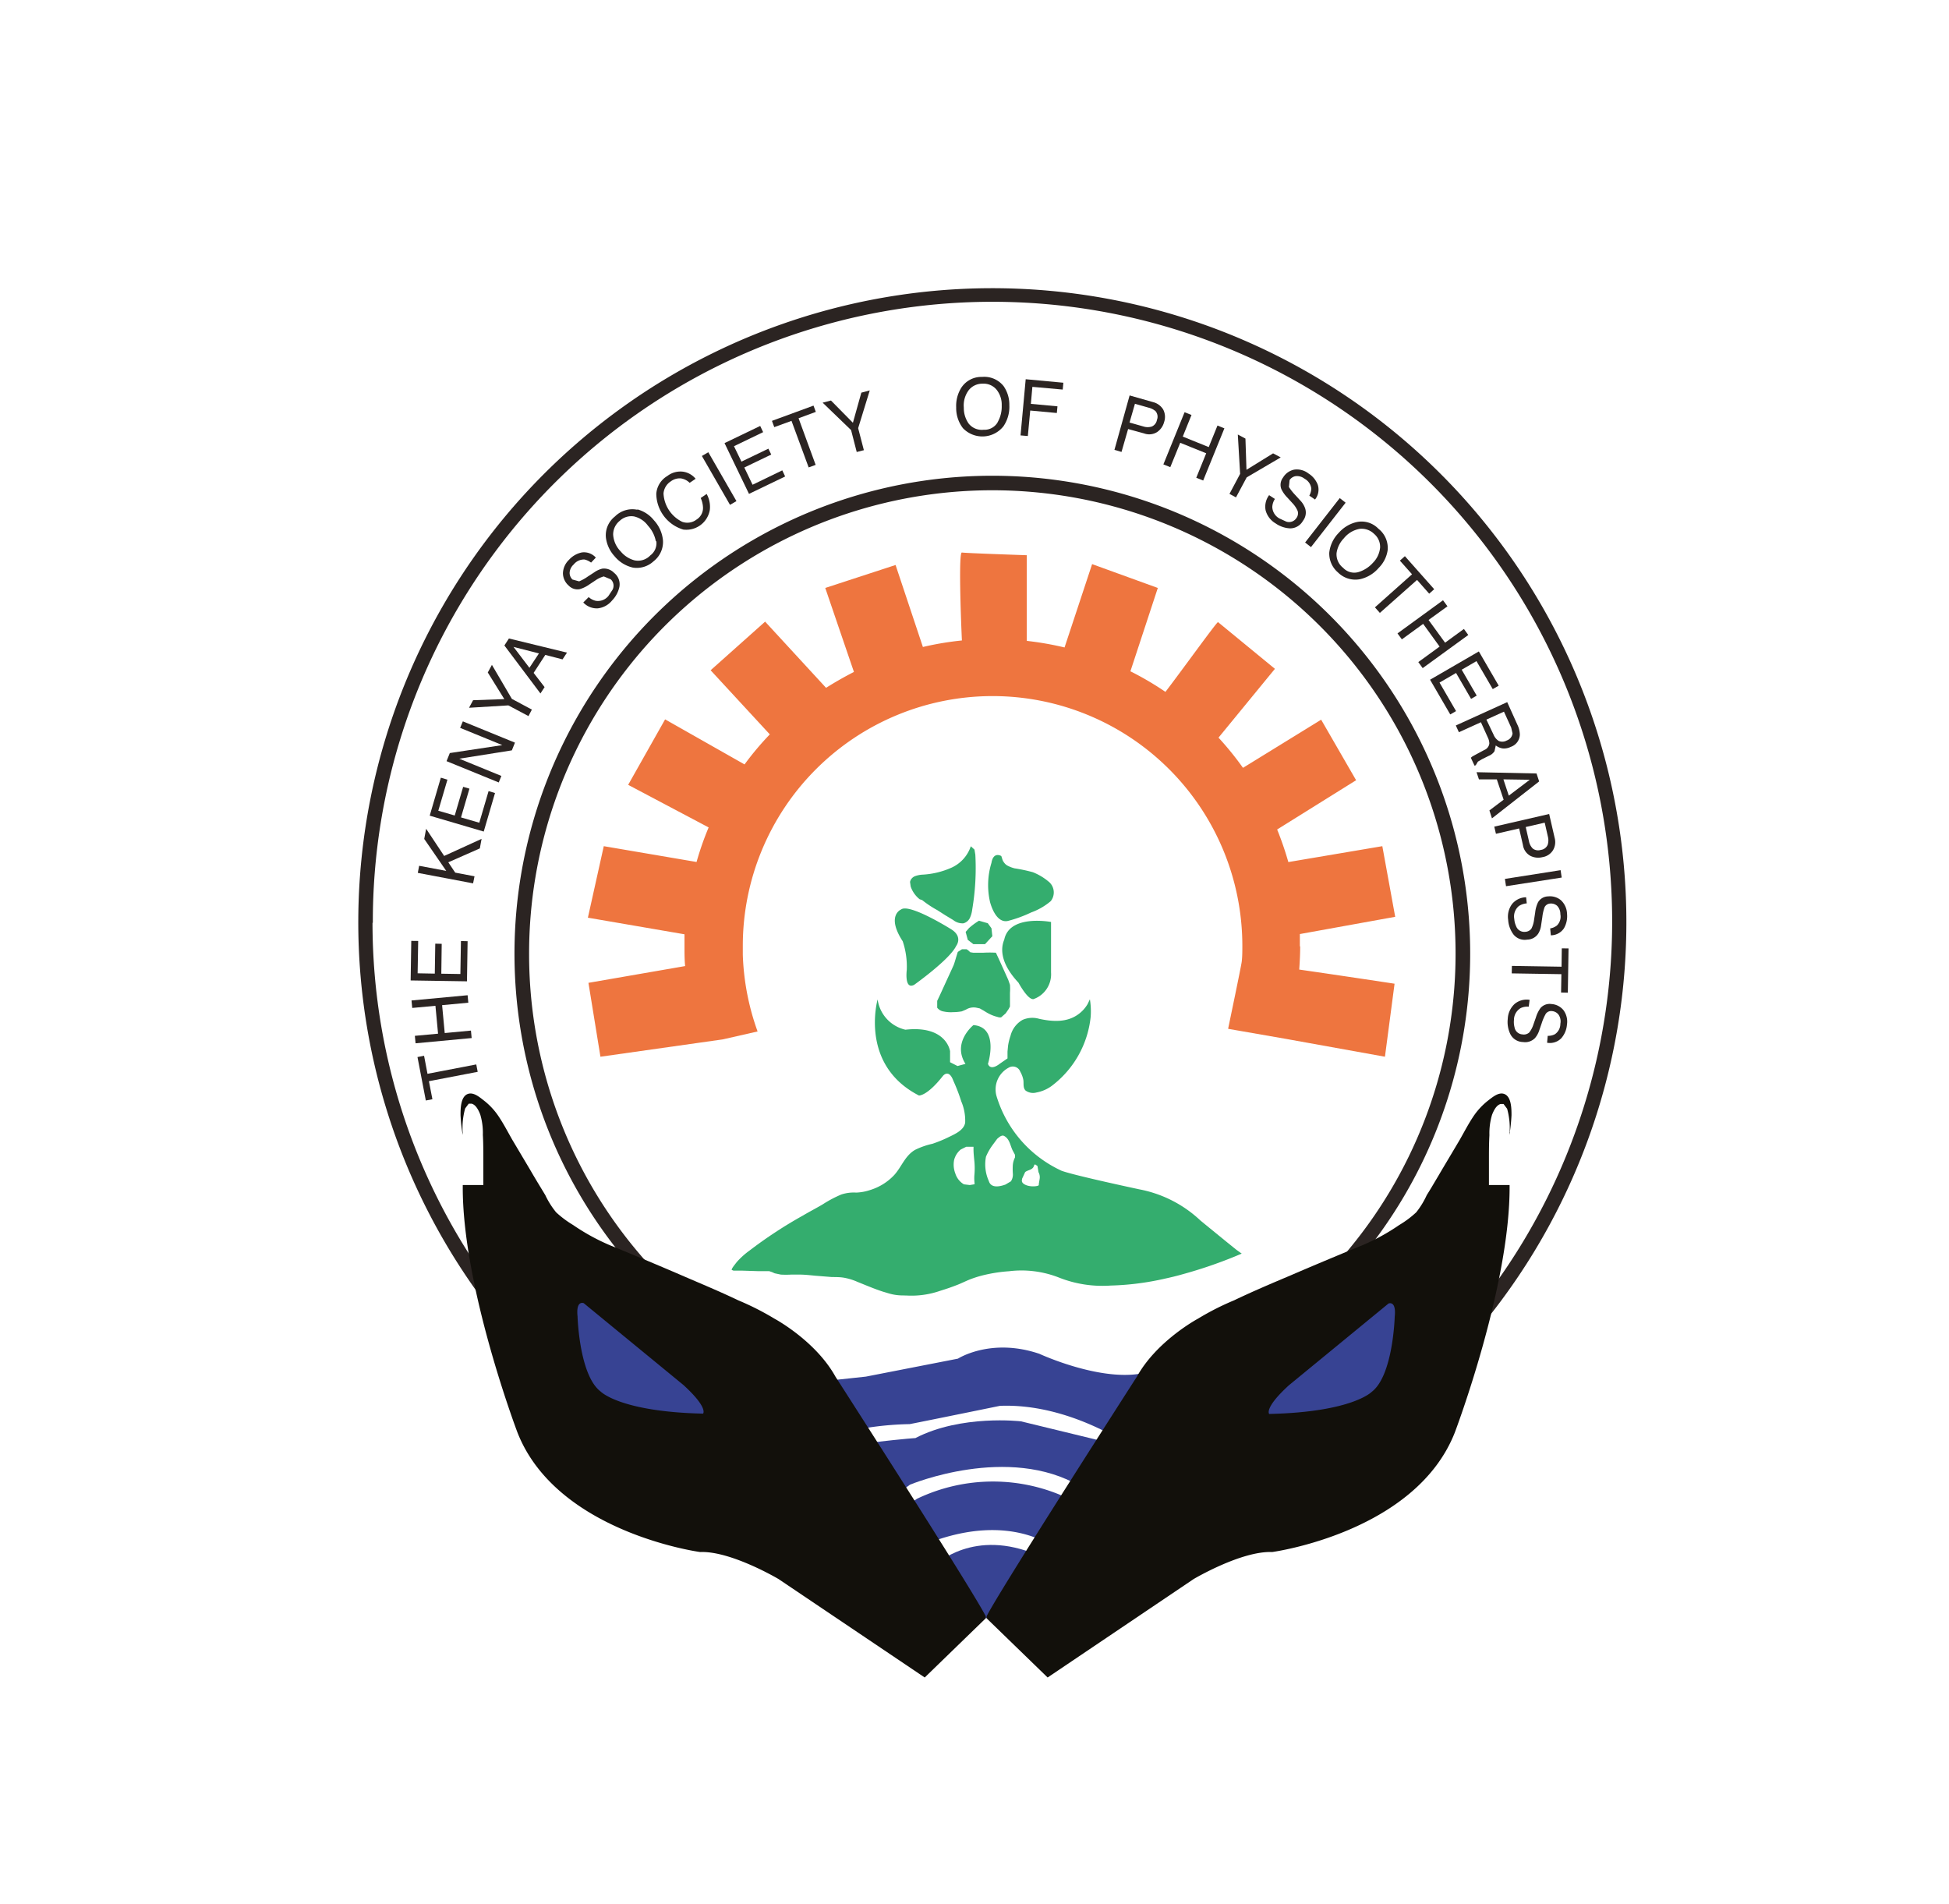 <svg id="Layer_1" data-name="Layer 1" xmlns="http://www.w3.org/2000/svg" viewBox="0 0 245.33 239.63"><defs><style>.cls-1{fill:#2b2422;}.cls-2{fill:#374393;}.cls-3{fill:#ee753f;}.cls-4{fill:#34ad6e;}.cls-5{fill:#31ac73;}.cls-6{fill:#12100b;}</style></defs><path class="cls-1" d="M66.6,120.08a58.31,58.31,0,1,1,95.89,44.52h2.81a60.15,60.15,0,1,0-80.78,0h2.8A58.19,58.19,0,0,1,66.6,120.08"/><path class="cls-1" d="M46.93,116.14A78,78,0,1,1,184.19,166.7v2.82A79.81,79.81,0,1,0,61.54,164.6h2.35a77.58,77.58,0,0,1-17-48.46"/><path class="cls-2" d="M71.3,162l25.62,12.56L109,173.26,120.58,171s4.15-2.68,10.25-.61c0,0,8.63,4,14,2.18l33.82-11.48-2.87,17.67-33.36,3.35s-7.71-5.52-16.55-5.17c0,0-8.6,1.76-11.36,2.3a39.23,39.23,0,0,0-5.28.45c-.88.13-36.85-.19-38-.57-3.81-1.32,0-17.13,0-17.13"/><path class="cls-2" d="M142,184.41l-3.94-3.2-9.55-2.32S121,178,115.22,181c0,0-.69,0-6.1.62s-.57,0-.57,0l2,8.11,4-2.87s12.39-5.17,21.47.23Z"/><path class="cls-2" d="M113.26,190.1l2.16-1.46a22.15,22.15,0,0,1,19.14,0L133,195s-5.49-4.83-16-.85Z"/><path class="cls-2" d="M117.64,197c.2-.11,4.93-4.74,13-1.26l-3.22,7.6-4.89.45Z"/><path class="cls-3" d="M163.62,119.13c0-.53,0-1,0-1.57l12-2.17L174,106.5l-11.83,2a40.41,40.41,0,0,0-1.41-4.1l9.94-6.2-4.4-7.62-9.84,6.06a38.73,38.73,0,0,0-3.08-3.8l7.1-8.66-7.16-5.88c-.1-.11-4.61,6.16-6.62,8.78a38,38,0,0,0-4.41-2.59L145.74,74,137.47,71,134,81.49a39.1,39.1,0,0,0-4.76-.83V69.88s-7.73-.26-8.16-.34-.14,8.09,0,11.07a37.82,37.82,0,0,0-4.91.82l-3.44-10.32L103.88,74s2.43,7.13,3.61,10.57c-1.21.62-2.37,1.28-3.51,2l-7.67-8.33-6.86,6.12,7.45,8.07a37,37,0,0,0-3.18,3.78l-10-5.67-4.65,8.24,10.13,5.36a37.25,37.25,0,0,0-1.52,4.35L76,106.5l-2,9,12.16,2.09c0,.52,0,1,0,1.58,0,.81,0,1.62.08,2.42h0L74.07,123.7,75.58,133l12.56-1.78,2.83-.4,4.39-1a31.43,31.43,0,0,1-1.86-9.65c0-.37,0-.74,0-1.12a31.44,31.44,0,0,1,62.88,0c0,.68,0,1.36-.08,2s-1.61,7.93-1.7,8.39v.05l7.24,1.26L174.33,133l1.21-9.19s-6.58-1-12-1.78c.07-1,.12-1.95.12-2.94"/><path class="cls-4" d="M115.76,113.18a3.46,3.46,0,0,1-1.13-1.61l-.08-.57a1,1,0,0,1,.64-.73,3.28,3.28,0,0,1,1-.19,10.29,10.29,0,0,0,3.59-.88,4.52,4.52,0,0,0,2.42-2.69l.46.42.11.64a31.24,31.24,0,0,1-.39,6.89,3.55,3.55,0,0,1-.29,1.06,1.28,1.28,0,0,1-.82.69,1.87,1.87,0,0,1-1.28-.41l-.48-.29-.53-.32-1-.64a12.93,12.93,0,0,1-1.91-1.27"/><path class="cls-4" d="M115,124s4.52-3.2,5.35-4.93c0,0,.93-1.17-.65-2.13,0,0-5.23-3.28-6.28-2.47,0,0-1.9.76.21,4a10,10,0,0,1,.51,3.6s-.32,2.45.86,1.91"/><path class="cls-4" d="M120.08,121.36c.12-.33.21-.68.31-1l.17-.55.53-.34.58,0,.24.17.22.21.38.06.36,0h.9a14.08,14.08,0,0,1,1.59,0h0l0,0,.4.86.81,1.79.35.78.21.61a6.84,6.84,0,0,1,0,1c0,.32,0,.66,0,1l0,.39,0,.34-.17.32-.37.54-.58.51-.06,0-.19,0-.53-.15a5.23,5.23,0,0,1-1-.45l-.46-.28-.44-.25-.42-.09a1.84,1.84,0,0,0-1.32.24l-.52.22a6.48,6.48,0,0,1-1.08.1,4.34,4.34,0,0,1-1.19-.08,1.25,1.25,0,0,1-.83-.48l0-.86.35-.74.75-1.64.75-1.63.24-.54Z"/><path class="cls-4" d="M130.09,125.75a3.31,3.31,0,0,0,2.21-3.36l0-6.35s-5.19-1-5.88,2.18c-.06.26-1.21,2.27,1.78,5.46,0,0,1.14,2.13,1.86,2.07"/><path class="cls-4" d="M126.91,115.9a16.18,16.18,0,0,0,2.89-1.06,8,8,0,0,0,2.46-1.42,1.76,1.76,0,0,0-.16-2.37,7.26,7.26,0,0,0-2.08-1.27,19.74,19.74,0,0,0-2.31-.49,4,4,0,0,1-.89-.34,1.27,1.27,0,0,1-.6-.73l.11.43-.29-.91s-1-.61-1.24.86a9.53,9.53,0,0,0-.19,4.88s.66,2.83,2.3,2.42"/><path class="cls-4" d="M124.8,116.83l.11,1-.92,1h-1.47l-.7-.54-.27-1s.11-.11.42-.48a8.9,8.9,0,0,1,1.26-.93l1.11.32Z"/><polygon class="cls-5" points="113.66 163.05 113.94 163.08 114.13 163.07 113.66 163.05"/><path class="cls-4" d="M155.62,157.29l-1.24-1-2.66-2.17-.62-.51a15.41,15.41,0,0,0-7.69-3.92s-9.39-2-10-2.44a15.15,15.15,0,0,1-8-9.39,3.1,3.1,0,0,1,1.59-3.5,1,1,0,0,1,1.43.53,3.33,3.33,0,0,1,.36.92c.12.48-.08,1.07.31,1.45a1.61,1.61,0,0,0,1.37.24,4.68,4.68,0,0,0,1.89-.81,12.5,12.5,0,0,0,4.93-8.74,9.35,9.35,0,0,0-.1-2.18l-.28.59a4.22,4.22,0,0,1-1.1,1.24c-1.46,1.12-3.3,1-5,.63a3.06,3.06,0,0,0-2.09.13,3.19,3.19,0,0,0-1.52,2,6.82,6.82,0,0,0-.31,1.26l-.07.73,0,.86-1,.69s-1.12.94-1.46,0c0,0,1.47-4.62-1.83-4.88,0,0-2.72,2.17-1,4.88l-1,.27-.94-.48v-1.38s-.42-3.29-5.62-2.71a4.55,4.55,0,0,1-3.5-3.81s-2.34,8.22,5.2,12.09c0,0,1,.1,3-2.44,0,0,.75-1,1.33.58a22.65,22.65,0,0,1,1,2.6,6.17,6.17,0,0,1,.49,2.68c-.15.92-1.23,1.41-2,1.78a16.46,16.46,0,0,1-2.13.88,9.5,9.5,0,0,0-2.19.77c-1.27.75-1.68,2.14-2.62,3.17a6.93,6.93,0,0,1-3,1.87,6.29,6.29,0,0,1-1.77.33,5,5,0,0,0-1.88.24,15,15,0,0,0-2.34,1.24c-.81.48-1.65.91-2.46,1.39a55.75,55.75,0,0,0-6.76,4.43,9.79,9.79,0,0,0-1.59,1.43c-.49.63-.64.82-.65,1l.22.09h1l2.19.07.9,0h.42l.33.11.36.16.76.16a11.82,11.82,0,0,0,1.33,0c.33,0,.67,0,1,0,.68,0,1.35.08,2,.14l2.11.17c.57,0,1.14,0,1.7.12a7.29,7.29,0,0,1,1.52.49c1,.4,2.07.86,3.14,1.21l.67.2a6.2,6.2,0,0,0,2.13.29l-.28,0,.47,0h-.19a11,11,0,0,0,4.5-.59q1.09-.33,2.16-.75c.53-.21,1-.45,1.57-.68a13.78,13.78,0,0,1,1.54-.49A18.93,18.93,0,0,1,127,160a12.9,12.9,0,0,1,6.31.8,14.85,14.85,0,0,0,6.5,1,34.56,34.56,0,0,0,6.87-.88c.74-.16,1.48-.34,2.21-.55a57.16,57.16,0,0,0,6.5-2.21l.91-.38Zm-32.94-8.24-.61.1-.74-.09a2.43,2.43,0,0,1-1.08-1.37,3.08,3.08,0,0,1-.15-1.7,2.51,2.51,0,0,1,.83-1.31l.7-.35h.91v.31c0,.55.07,1.09.12,1.64a9.52,9.52,0,0,1,0,1.51,5.18,5.18,0,0,0,0,1Zm5.08-3.37a2.71,2.71,0,0,0-.27.92,7.79,7.79,0,0,0,0,1.08,1.54,1.54,0,0,1-.24,1l-.69.41c-.7.25-1.81.5-2.09-.44a5.09,5.09,0,0,1-.36-3.07,7.09,7.09,0,0,1,.8-1.42l.62-.84c.13-.08.52-.53.86-.35.7.38.76,1.17,1.07,1.81l.3.56,0,.15Zm3,3.34,0,.16-.18.08a2.64,2.64,0,0,1-1.31-.06c-.9-.31-.58-.76-.62-.83l.39-.85c.34-.28.86-.24,1.08-.7l0-.08.16-.2.31.21.13.78a1.3,1.3,0,0,1,.15.82Z"/><path class="cls-6" d="M190,142.47v.37a22.91,22.91,0,0,0,.26-2.48c0-.81,0-2.43-1-2.7-.68-.18-1.4.44-1.9.82a8.72,8.72,0,0,0-1.78,1.86c-.69,1-1.2,2-1.81,3.07-.74,1.26-1.49,2.51-2.24,3.77l-.45.77-.49.82c-.32.55-.65,1.1-1,1.65a10.33,10.33,0,0,1-1.32,2.16,12.43,12.43,0,0,1-2.14,1.6,26.49,26.49,0,0,1-4.76,2.6c-.76.3-1.53.63-2.29.94-2.23.93-4.45,1.86-6.67,2.82-2.37,1-4.73,2-7.07,3.12a33.79,33.79,0,0,0-4.53,2.3s-5.18,2.76-7.7,7.3c0,0-17.21,26.77-18.92,30.16v.26l7.68,7.45,18.38-12.39s6-3.56,9.88-3.4c0,0,18.05-2.43,23-15.06,0,0,7-18.45,6.89-31.13h-2.6v-1.53c0-.52,0-1.05,0-1.58,0-1.06,0-2.11.06-3.17a8.15,8.15,0,0,1,.33-2.56c.19-.48.52-1.21,1.08-1.36h.37l.45.6a9.14,9.14,0,0,1,.32,2.91m-14.47,23.26s-.2,7.42-2.9,9.46c0,0-2.44,2.55-12.9,2.78,0,0-.69-.71,2.47-3.6l12.55-10.3s1-.43.78,1.66"/><path class="cls-6" d="M58.24,142.47v.37a20.66,20.66,0,0,1-.27-2.48c0-.81,0-2.43,1-2.7.69-.18,1.41.44,1.9.82a8.48,8.48,0,0,1,1.78,1.86c.69,1,1.2,2,1.81,3.07l2.24,3.77.45.77.49.82,1,1.65A10.33,10.33,0,0,0,70,152.58a12.83,12.83,0,0,0,2.14,1.6,26.49,26.49,0,0,0,4.76,2.6c.77.3,1.53.63,2.29.94,2.23.93,4.45,1.86,6.67,2.82s4.73,2,7.07,3.12a34.52,34.52,0,0,1,4.54,2.3s5.17,2.76,7.69,7.3c0,0,17.21,26.77,18.92,30.16v.26l-7.68,7.45L98,198.74s-6-3.56-9.87-3.4c0,0-18.06-2.43-23-15.06,0,0-7-18.45-6.88-31.13h2.59V146c0-1.06,0-2.11-.06-3.17a8.15,8.15,0,0,0-.33-2.56c-.19-.48-.52-1.21-1.08-1.36H59l-.45.6a9.14,9.14,0,0,0-.32,2.91m14.47,23.26s.2,7.42,2.91,9.46c0,0,2.44,2.55,12.89,2.78,0,0,.69-.71-2.47-3.6l-12.55-10.3s-1-.43-.78,1.66"/><polygon class="cls-1" points="52.55 133.04 53.38 132.88 53.81 135.15 59.95 133.97 60.13 134.9 53.99 136.08 54.43 138.35 53.6 138.51 52.55 133.04"/><polygon class="cls-1" points="52.31 131.31 52.22 130.37 55.14 130.1 54.81 126.59 51.89 126.86 51.8 125.92 58.86 125.26 58.95 126.2 55.65 126.51 55.98 130.02 59.28 129.71 59.37 130.65 52.31 131.31"/><polygon class="cls-1" points="51.69 123.4 51.77 118.42 52.64 118.43 52.57 122.5 54.73 122.54 54.79 118.77 55.6 118.79 55.55 122.55 57.95 122.59 58.02 118.44 58.86 118.46 58.78 123.51 51.69 123.4"/><polygon class="cls-1" points="52.59 109.86 52.76 108.97 56.17 109.61 53.4 105.59 53.64 104.31 55.91 107.73 60.62 105.58 60.4 106.78 56.43 108.53 57.3 109.83 59.73 110.29 59.55 111.18 52.59 109.86"/><polygon class="cls-1" points="54.09 102.66 55.49 97.88 56.32 98.13 55.17 102.04 57.24 102.64 58.3 99.03 59.09 99.26 58.03 102.88 60.33 103.55 61.5 99.57 62.31 99.81 60.89 104.66 54.09 102.66"/><polygon class="cls-1" points="56.21 95.8 56.62 94.78 63.23 93.78 57.92 91.61 58.26 90.79 64.82 93.47 64.43 94.44 57.81 95.49 63.11 97.66 62.78 98.48 56.21 95.8"/><polygon class="cls-1" points="59.04 89.08 59.55 88.13 63.48 87.99 61.4 84.64 61.92 83.68 64.43 87.96 66.95 89.31 66.52 90.13 63.99 88.78 59.04 89.08"/><path class="cls-1" d="M63.49,81.24l.57-.88,7.31,1.78-.56.85-2.17-.56-1.47,2.26,1.38,1.79-.52.8Zm4.35,1-3.2-.82,2,2.63Z"/><path class="cls-1" d="M74.1,75.15a2,2,0,0,0,.9.47A1.7,1.7,0,0,0,76.59,75l.51-.77a1.08,1.08,0,0,0-.23-1.32L76,72.55a3.44,3.44,0,0,0-1.05.5l-.77.51a4,4,0,0,1-1.2.59,1.53,1.53,0,0,1-1.4-.45,2.09,2.09,0,0,1-.72-1.53,2.43,2.43,0,0,1,.76-1.71,3,3,0,0,1,1.62-.93,2,2,0,0,1,1.76.65l-.6.63a2.1,2.1,0,0,0-.83-.39,1.65,1.65,0,0,0-1.36.63,1.49,1.49,0,0,0-.51,1.07,1.17,1.17,0,0,0,.36.82l.84.23a5.77,5.77,0,0,0,1.11-.62l.8-.52a2.94,2.94,0,0,1,1-.46,1.76,1.76,0,0,1,1.49.53,1.83,1.83,0,0,1,.67,1.75,3.5,3.5,0,0,1-.92,1.72,2.7,2.7,0,0,1-1.83,1,2.34,2.34,0,0,1-1.8-.74Z"/><path class="cls-1" d="M80.23,64.11a4,4,0,0,1,2.09,1.38A4.31,4.31,0,0,1,83.45,68a3.07,3.07,0,0,1-1.18,2.64,3.11,3.11,0,0,1-2.59.8A4.19,4.19,0,0,1,77.35,70a4.23,4.23,0,0,1-1.08-2.32A3,3,0,0,1,77.41,65a3.09,3.09,0,0,1,2.82-.84m2.33,4a4,4,0,0,0-1-2A3,3,0,0,0,79.82,65a2.12,2.12,0,0,0-1.81.55,2.21,2.21,0,0,0-.83,1.71,3.28,3.28,0,0,0,.94,2.13,3.38,3.38,0,0,0,1.73,1.13,2.12,2.12,0,0,0,2-.61,1.92,1.92,0,0,0,.76-1.84"/><path class="cls-1" d="M86,59.37a2.51,2.51,0,0,1,1.56.89l-.75.51a2,2,0,0,0-1.11-.56,1.87,1.87,0,0,0-1.27.38,2,2,0,0,0-.91,1.52,4.2,4.2,0,0,0,2.36,3.57,1.9,1.9,0,0,0,1.8-.29,1.72,1.72,0,0,0,.81-1.54,3.22,3.22,0,0,0-.29-1.17l.75-.51a3.35,3.35,0,0,1,.4,2A3,3,0,0,1,86,66.65a4.76,4.76,0,0,1-3.39-4.5A2.84,2.84,0,0,1,84,59.91,2.69,2.69,0,0,1,86,59.37"/><polygon class="cls-1" points="88.35 57.39 89.16 56.92 92.7 63.07 91.89 63.54 88.35 57.39"/><polygon class="cls-1" points="91.2 55.77 95.69 53.61 96.06 54.39 92.39 56.16 93.33 58.1 96.72 56.47 97.08 57.21 93.69 58.84 94.73 61.01 98.47 59.2 98.83 59.97 94.28 62.16 91.2 55.77"/><polygon class="cls-1" points="102.4 51.05 102.69 51.84 100.52 52.64 102.67 58.51 101.79 58.83 99.63 52.97 97.46 53.76 97.17 52.97 102.4 51.05"/><polygon class="cls-1" points="103.55 50.68 104.6 50.41 107.36 53.21 108.42 49.42 109.48 49.14 108.02 53.89 108.74 56.66 107.84 56.89 107.13 54.13 103.55 50.68"/><path class="cls-1" d="M126.33,48.6a4.07,4.07,0,0,1,.72,2.4,4.36,4.36,0,0,1-.74,2.65,3.39,3.39,0,0,1-5.1.24,4.14,4.14,0,0,1-.85-2.62,4.28,4.28,0,0,1,.65-2.48,3,3,0,0,1,2.6-1.35,3.1,3.1,0,0,1,2.72,1.16m-.75,4.53a3.94,3.94,0,0,0,.51-2.1,3,3,0,0,0-.66-2,2.12,2.12,0,0,0-1.75-.74,2.18,2.18,0,0,0-1.72.79,3.2,3.2,0,0,0-.64,2.23,3.4,3.4,0,0,0,.61,2,2.11,2.11,0,0,0,1.89.78,1.91,1.91,0,0,0,1.76-.94"/><polygon class="cls-1" points="129.11 47.73 133.85 48.17 133.77 49.03 129.95 48.69 129.76 50.83 133.11 51.14 133.03 51.98 129.68 51.67 129.38 54.88 128.46 54.8 129.11 47.73"/><path class="cls-1" d="M142.19,49.77l2.95.84a2.09,2.09,0,0,1,1.27.92,2,2,0,0,1,.12,1.6,2.18,2.18,0,0,1-.88,1.25,1.86,1.86,0,0,1-1.64.17L142,54l-.83,2.88-.89-.26Zm3.2,1.93a2,2,0,0,0-.77-.38l-1.76-.5-.68,2.36,1.76.5a1.72,1.72,0,0,0,1.05,0,1.1,1.1,0,0,0,.64-.83,1.08,1.08,0,0,0-.24-1.17"/><polygon class="cls-1" points="149.11 51.88 149.98 52.23 148.88 54.95 152.15 56.27 153.25 53.56 154.12 53.91 151.45 60.48 150.58 60.13 151.83 57.05 148.56 55.73 147.31 58.8 146.44 58.45 149.11 51.88"/><polygon class="cls-1" points="155.81 54.69 156.77 55.2 156.9 59.13 160.25 57.06 161.21 57.57 156.93 60.08 155.58 62.6 154.76 62.16 156.1 59.64 155.81 54.69"/><path class="cls-1" d="M160.48,62.8a2,2,0,0,0-.33,1,1.71,1.71,0,0,0,.91,1.46l.85.39a1.1,1.1,0,0,0,1.27-.44,1,1,0,0,0,.17-.88,3.27,3.27,0,0,0-.66-1l-.62-.68a4,4,0,0,1-.78-1.09,1.49,1.49,0,0,1,.21-1.45,2.13,2.13,0,0,1,1.4-1,2.37,2.37,0,0,1,1.8.48,2.9,2.9,0,0,1,1.18,1.44,2,2,0,0,1-.35,1.84l-.72-.49a2,2,0,0,0,.25-.89,1.61,1.61,0,0,0-.84-1.23,1.54,1.54,0,0,0-1.14-.33,1.13,1.13,0,0,0-.75.49l-.09.87a6.34,6.34,0,0,0,.79,1l.65.71a2.69,2.69,0,0,1,.61,1,1.68,1.68,0,0,1-.28,1.55,1.84,1.84,0,0,1-1.61.95,3.45,3.45,0,0,1-1.84-.63,2.71,2.71,0,0,1-1.25-1.64,2.4,2.4,0,0,1,.44-1.91Z"/><polygon class="cls-1" points="168.64 62.69 169.38 63.27 165.02 68.86 164.28 68.28 168.64 62.69"/><path class="cls-1" d="M174.67,69.25a3.94,3.94,0,0,1-1.13,2.23,4.32,4.32,0,0,1-2.36,1.42,3.09,3.09,0,0,1-2.76-.85,3.13,3.13,0,0,1-1.1-2.49,4.19,4.19,0,0,1,1.19-2.49,4.28,4.28,0,0,1,2.17-1.34,2.93,2.93,0,0,1,2.82.81,3.07,3.07,0,0,1,1.17,2.71M171,72a4,4,0,0,0,1.82-1.17,3.13,3.13,0,0,0,.9-1.91,2.13,2.13,0,0,0-.76-1.73,2.24,2.24,0,0,0-1.8-.63,3.3,3.3,0,0,0-2,1.19,3.35,3.35,0,0,0-.92,1.86,2.15,2.15,0,0,0,.83,1.86A1.91,1.91,0,0,0,171,72"/><polygon class="cls-1" points="180.53 74.16 179.9 74.72 178.37 72.99 173.69 77.14 173.07 76.44 177.74 72.28 176.21 70.56 176.84 70 180.53 74.16"/><polygon class="cls-1" points="181.64 75.55 182.2 76.31 179.82 78.03 181.9 80.89 184.27 79.16 184.82 79.92 179.08 84.09 178.53 83.33 181.21 81.38 179.14 78.52 176.46 80.47 175.91 79.72 181.64 75.55"/><polygon class="cls-1" points="186.15 81.99 188.65 86.3 187.9 86.73 185.85 83.21 183.99 84.29 185.88 87.55 185.17 87.96 183.28 84.7 181.2 85.91 183.28 89.5 182.55 89.92 180.01 85.55 186.15 81.99"/><path class="cls-1" d="M189.72,88.37,191,91.21a3,3,0,0,1,.31,1.26A1.68,1.68,0,0,1,190.17,94a1.89,1.89,0,0,1-1,.2,1.85,1.85,0,0,1-.89-.38l-.16.73a1.54,1.54,0,0,1-.72.58l-.85.42-.52.31-.27.45-.15.06-.47-1,.19-.16.49-.27,1-.54a1,1,0,0,0,.65-.83,1.85,1.85,0,0,0-.21-.79l-.85-1.88-2.77,1.26-.39-.85ZM188,92.46a1.69,1.69,0,0,0,.66.8,1.14,1.14,0,0,0,1-.06,1.08,1.08,0,0,0,.73-.9l-.17-.73-.91-2-2.21,1Z"/><path class="cls-1" d="M193.41,97.35l.33,1L187.8,103l-.32-1,1.79-1.35-.86-2.56-2.25,0-.3-.9Zm-3.49,2.79,2.64-2-3.32-.05Z"/><path class="cls-1" d="M195,102.45l.69,3a2,2,0,0,1-.2,1.55,1.91,1.91,0,0,1-1.33.88,2.2,2.2,0,0,1-1.52-.16,1.85,1.85,0,0,1-.94-1.36l-.48-2.09-2.92.67-.21-.9Zm-.15,3.74a1.8,1.8,0,0,0,0-.85l-.41-1.8-2.39.55.41,1.79a1.76,1.76,0,0,0,.49.93,1.12,1.12,0,0,0,1,.16,1.07,1.07,0,0,0,.91-.78"/><polygon class="cls-1" points="196.44 109.52 196.58 110.45 189.57 111.54 189.43 110.62 196.44 109.52"/><path class="cls-1" d="M192.18,113.7a2.05,2.05,0,0,0-1,.34,1.71,1.71,0,0,0-.57,1.63,2.59,2.59,0,0,0,.23.9,1.09,1.09,0,0,0,1.14.71,1,1,0,0,0,.79-.41,3.35,3.35,0,0,0,.33-1.11l.14-.91a3.92,3.92,0,0,1,.36-1.29,1.5,1.5,0,0,1,1.27-.74,2.15,2.15,0,0,1,1.62.49,2.44,2.44,0,0,1,.76,1.7,3.06,3.06,0,0,1-.39,1.83,2,2,0,0,1-1.65.88l-.08-.87a1.82,1.82,0,0,0,.85-.37,1.56,1.56,0,0,0,.43-1.42A1.49,1.49,0,0,0,196,114a1.17,1.17,0,0,0-.85-.28.84.84,0,0,0-.73.47,5.64,5.64,0,0,0-.28,1.24l-.15,1a2.63,2.63,0,0,1-.36,1.07,1.68,1.68,0,0,1-1.39.76,1.81,1.81,0,0,1-1.74-.66,3.4,3.4,0,0,1-.66-1.83,2.68,2.68,0,0,1,.5-2,2.33,2.33,0,0,1,1.76-.84Z"/><polygon class="cls-1" points="197.35 124.94 196.5 124.92 196.54 122.61 190.29 122.51 190.31 121.57 196.56 121.67 196.59 119.36 197.44 119.37 197.35 124.94"/><path class="cls-1" d="M192.43,126.7a2,2,0,0,0-1,.17,1.72,1.72,0,0,0-.86,1.49,2.56,2.56,0,0,0,.07.93,1.07,1.07,0,0,0,1,.9,1,1,0,0,0,.86-.25,3.24,3.24,0,0,0,.52-1l.31-.88a3.89,3.89,0,0,1,.59-1.2,1.53,1.53,0,0,1,1.38-.49,2.1,2.1,0,0,1,1.5.77,2.42,2.42,0,0,1,.44,1.82,2.93,2.93,0,0,1-.72,1.72,2,2,0,0,1-1.78.56l.08-.87a1.82,1.82,0,0,0,.9-.2,1.57,1.57,0,0,0,.69-1.32,1.49,1.49,0,0,0-.24-1.16,1.15,1.15,0,0,0-.79-.43.83.83,0,0,0-.8.33,6,6,0,0,0-.51,1.17l-.31.9a2.83,2.83,0,0,1-.55,1,1.73,1.73,0,0,1-1.5.49,1.82,1.82,0,0,1-1.6-1,3.5,3.5,0,0,1-.32-1.92,2.7,2.7,0,0,1,.87-1.88,2.37,2.37,0,0,1,1.88-.51Z"/></svg>
